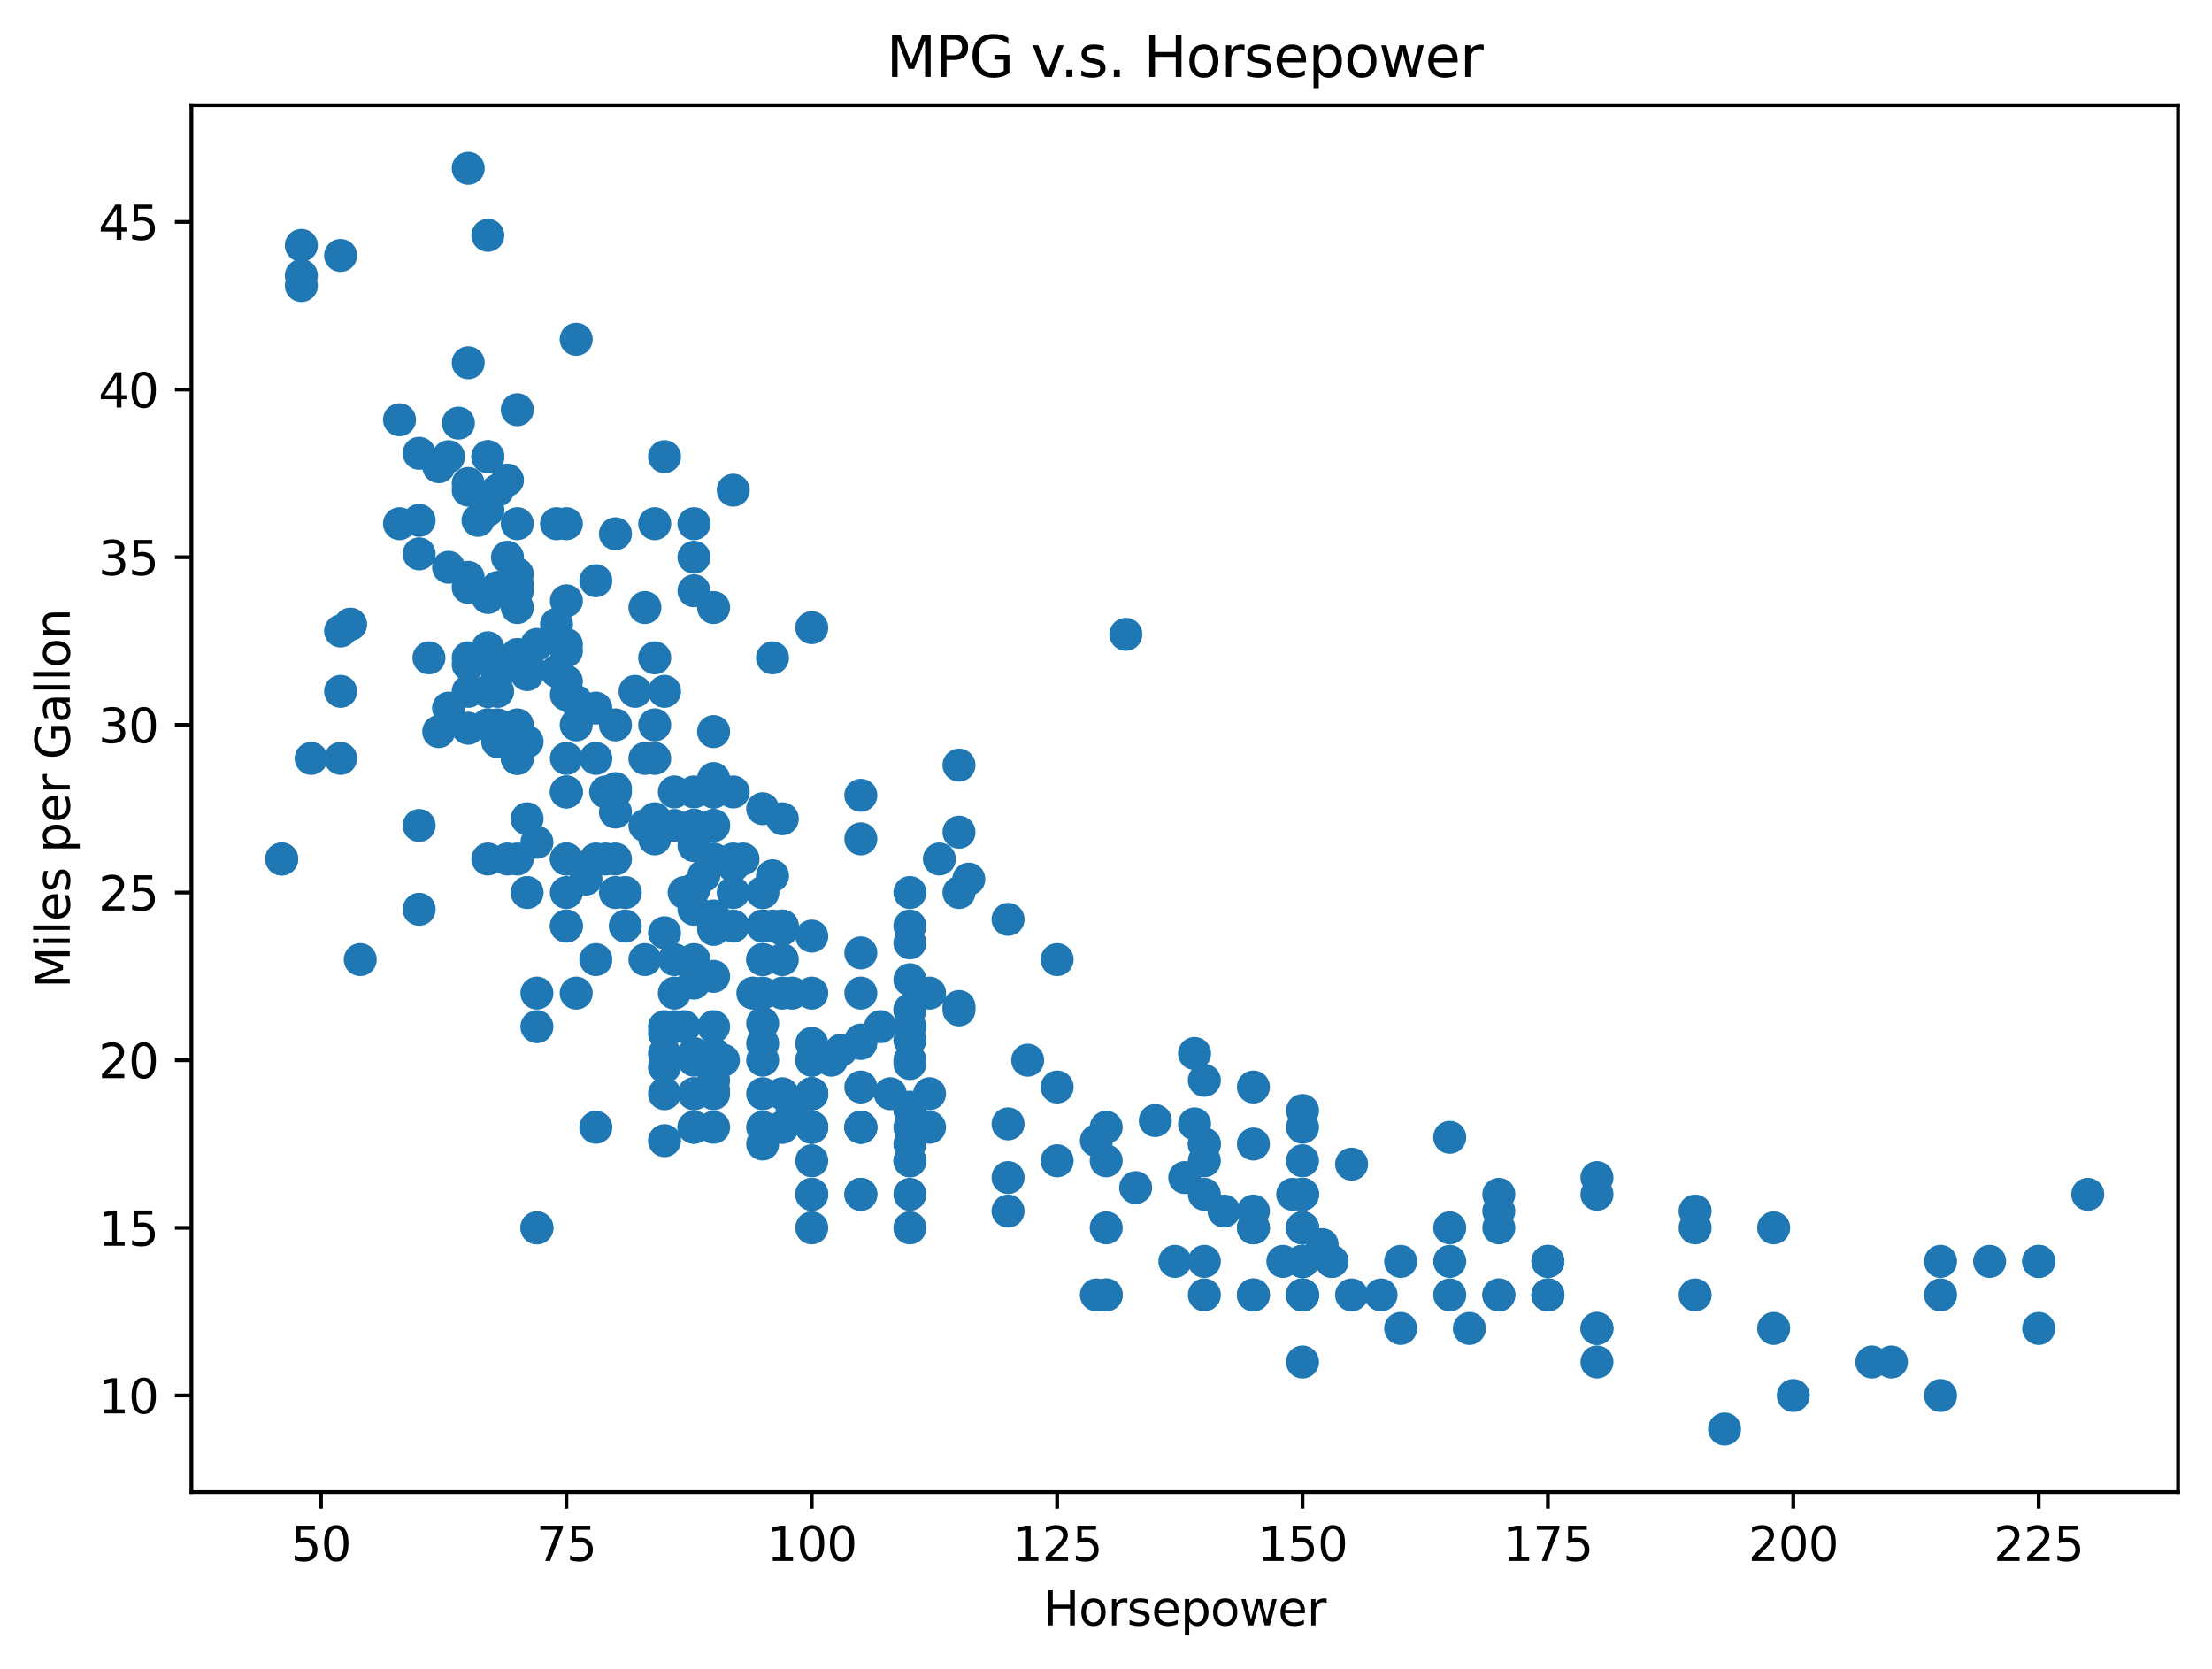 <?xml version="1.0" encoding="utf-8" standalone="no"?>
<!DOCTYPE svg PUBLIC "-//W3C//DTD SVG 1.1//EN"
  "http://www.w3.org/Graphics/SVG/1.1/DTD/svg11.dtd">
<svg xmlns:xlink="http://www.w3.org/1999/xlink" width="469.2pt" height="354pt" viewBox="0 0 469.2 354" xmlns="http://www.w3.org/2000/svg" version="1.1">
 <defs>
  <style type="text/css">*{stroke-linejoin: round; stroke-linecap: butt}</style>
 </defs>
 <g id="figure_1">
  <g id="patch_1">
   <path d="M 0 354 
L 469.2 354 
L 469.2 0 
L 0 0 
z
" style="fill: #ffffff"/>
  </g>
  <g id="axes_1">
   <g id="patch_2">
    <path d="M 40.603 316.443 
L 462 316.443 
L 462 22.318 
L 40.603 22.318 
z
" style="fill: #ffffff"/>
   </g>
   <g id="PathCollection_1">
    <defs>
     <path id="m85f9d58fd8" d="M 0 3 
C 0.796 3 1.559 2.684 2.121 2.121 
C 2.684 1.559 3 0.796 3 0 
C 3 -0.796 2.684 -1.559 2.121 -2.121 
C 1.559 -2.684 0.796 -3 0 -3 
C -0.796 -3 -1.559 -2.684 -2.121 -2.121 
C -2.684 -1.559 -3 -0.796 -3 0 
C -3 0.796 -2.684 1.559 -2.121 2.121 
C -1.559 2.684 -0.796 3 0 3 
z
" style="stroke: #1f77b4"/>
    </defs>
    <g clip-path="url(#p7bbbb3463e)">
     <use xlink:href="#m85f9d58fd8" x="234.645" y="239.072" style="fill: #1f77b4; stroke: #1f77b4"/>
     <use xlink:href="#m85f9d58fd8" x="307.515" y="260.406" style="fill: #1f77b4; stroke: #1f77b4"/>
     <use xlink:href="#m85f9d58fd8" x="276.285" y="239.072" style="fill: #1f77b4; stroke: #1f77b4"/>
     <use xlink:href="#m85f9d58fd8" x="276.285" y="253.295" style="fill: #1f77b4; stroke: #1f77b4"/>
     <use xlink:href="#m85f9d58fd8" x="255.465" y="246.183" style="fill: #1f77b4; stroke: #1f77b4"/>
     <use xlink:href="#m85f9d58fd8" x="376.221" y="260.406" style="fill: #1f77b4; stroke: #1f77b4"/>
     <use xlink:href="#m85f9d58fd8" x="422.025" y="267.517" style="fill: #1f77b4; stroke: #1f77b4"/>
     <use xlink:href="#m85f9d58fd8" x="411.615" y="267.517" style="fill: #1f77b4; stroke: #1f77b4"/>
     <use xlink:href="#m85f9d58fd8" x="432.435" y="267.517" style="fill: #1f77b4; stroke: #1f77b4"/>
     <use xlink:href="#m85f9d58fd8" x="359.565" y="260.406" style="fill: #1f77b4; stroke: #1f77b4"/>
     <use xlink:href="#m85f9d58fd8" x="317.925" y="260.406" style="fill: #1f77b4; stroke: #1f77b4"/>
     <use xlink:href="#m85f9d58fd8" x="297.105" y="267.517" style="fill: #1f77b4; stroke: #1f77b4"/>
     <use xlink:href="#m85f9d58fd8" x="276.285" y="260.406" style="fill: #1f77b4; stroke: #1f77b4"/>
     <use xlink:href="#m85f9d58fd8" x="432.435" y="267.517" style="fill: #1f77b4; stroke: #1f77b4"/>
     <use xlink:href="#m85f9d58fd8" x="161.775" y="196.404" style="fill: #1f77b4; stroke: #1f77b4"/>
     <use xlink:href="#m85f9d58fd8" x="161.775" y="210.626" style="fill: #1f77b4; stroke: #1f77b4"/>
     <use xlink:href="#m85f9d58fd8" x="165.939" y="239.072" style="fill: #1f77b4; stroke: #1f77b4"/>
     <use xlink:href="#m85f9d58fd8" x="140.955" y="217.738" style="fill: #1f77b4; stroke: #1f77b4"/>
     <use xlink:href="#m85f9d58fd8" x="147.201" y="175.07" style="fill: #1f77b4; stroke: #1f77b4"/>
     <use xlink:href="#m85f9d58fd8" x="59.758" y="182.181" style="fill: #1f77b4; stroke: #1f77b4"/>
     <use xlink:href="#m85f9d58fd8" x="145.119" y="189.292" style="fill: #1f77b4; stroke: #1f77b4"/>
     <use xlink:href="#m85f9d58fd8" x="151.365" y="196.404" style="fill: #1f77b4; stroke: #1f77b4"/>
     <use xlink:href="#m85f9d58fd8" x="161.775" y="189.292" style="fill: #1f77b4; stroke: #1f77b4"/>
     <use xlink:href="#m85f9d58fd8" x="199.251" y="182.181" style="fill: #1f77b4; stroke: #1f77b4"/>
     <use xlink:href="#m85f9d58fd8" x="151.365" y="217.738" style="fill: #1f77b4; stroke: #1f77b4"/>
     <use xlink:href="#m85f9d58fd8" x="411.615" y="295.963" style="fill: #1f77b4; stroke: #1f77b4"/>
     <use xlink:href="#m85f9d58fd8" x="380.385" y="295.963" style="fill: #1f77b4; stroke: #1f77b4"/>
     <use xlink:href="#m85f9d58fd8" x="401.205" y="288.851" style="fill: #1f77b4; stroke: #1f77b4"/>
     <use xlink:href="#m85f9d58fd8" x="365.811" y="303.074" style="fill: #1f77b4; stroke: #1f77b4"/>
     <use xlink:href="#m85f9d58fd8" x="147.201" y="175.07" style="fill: #1f77b4; stroke: #1f77b4"/>
     <use xlink:href="#m85f9d58fd8" x="151.365" y="167.958" style="fill: #1f77b4; stroke: #1f77b4"/>
     <use xlink:href="#m85f9d58fd8" x="161.775" y="189.292" style="fill: #1f77b4; stroke: #1f77b4"/>
     <use xlink:href="#m85f9d58fd8" x="172.185" y="231.961" style="fill: #1f77b4; stroke: #1f77b4"/>
     <use xlink:href="#m85f9d58fd8" x="182.595" y="253.295" style="fill: #1f77b4; stroke: #1f77b4"/>
     <use xlink:href="#m85f9d58fd8" x="172.185" y="246.183" style="fill: #1f77b4; stroke: #1f77b4"/>
     <use xlink:href="#m85f9d58fd8" x="147.201" y="231.961" style="fill: #1f77b4; stroke: #1f77b4"/>
     <use xlink:href="#m85f9d58fd8" x="172.185" y="239.072" style="fill: #1f77b4; stroke: #1f77b4"/>
     <use xlink:href="#m85f9d58fd8" x="307.515" y="267.517" style="fill: #1f77b4; stroke: #1f77b4"/>
     <use xlink:href="#m85f9d58fd8" x="328.335" y="267.517" style="fill: #1f77b4; stroke: #1f77b4"/>
     <use xlink:href="#m85f9d58fd8" x="282.531" y="267.517" style="fill: #1f77b4; stroke: #1f77b4"/>
     <use xlink:href="#m85f9d58fd8" x="276.285" y="267.517" style="fill: #1f77b4; stroke: #1f77b4"/>
     <use xlink:href="#m85f9d58fd8" x="338.745" y="281.74" style="fill: #1f77b4; stroke: #1f77b4"/>
     <use xlink:href="#m85f9d58fd8" x="317.925" y="274.629" style="fill: #1f77b4; stroke: #1f77b4"/>
     <use xlink:href="#m85f9d58fd8" x="328.335" y="274.629" style="fill: #1f77b4; stroke: #1f77b4"/>
     <use xlink:href="#m85f9d58fd8" x="193.005" y="239.072" style="fill: #1f77b4; stroke: #1f77b4"/>
     <use xlink:href="#m85f9d58fd8" x="113.889" y="210.626" style="fill: #1f77b4; stroke: #1f77b4"/>
     <use xlink:href="#m85f9d58fd8" x="172.185" y="231.961" style="fill: #1f77b4; stroke: #1f77b4"/>
     <use xlink:href="#m85f9d58fd8" x="147.201" y="239.072" style="fill: #1f77b4; stroke: #1f77b4"/>
     <use xlink:href="#m85f9d58fd8" x="143.037" y="203.515" style="fill: #1f77b4; stroke: #1f77b4"/>
     <use xlink:href="#m85f9d58fd8" x="151.365" y="167.958" style="fill: #1f77b4; stroke: #1f77b4"/>
     <use xlink:href="#m85f9d58fd8" x="109.725" y="153.736" style="fill: #1f77b4; stroke: #1f77b4"/>
     <use xlink:href="#m85f9d58fd8" x="122.217" y="153.736" style="fill: #1f77b4; stroke: #1f77b4"/>
     <use xlink:href="#m85f9d58fd8" x="99.315" y="146.624" style="fill: #1f77b4; stroke: #1f77b4"/>
     <use xlink:href="#m85f9d58fd8" x="107.643" y="118.179" style="fill: #1f77b4; stroke: #1f77b4"/>
     <use xlink:href="#m85f9d58fd8" x="88.905" y="175.07" style="fill: #1f77b4; stroke: #1f77b4"/>
     <use xlink:href="#m85f9d58fd8" x="109.725" y="182.181" style="fill: #1f77b4; stroke: #1f77b4"/>
     <use xlink:href="#m85f9d58fd8" x="161.775" y="196.404" style="fill: #1f77b4; stroke: #1f77b4"/>
     <use xlink:href="#m85f9d58fd8" x="130.545" y="189.292" style="fill: #1f77b4; stroke: #1f77b4"/>
     <use xlink:href="#m85f9d58fd8" x="76.413" y="203.515" style="fill: #1f77b4; stroke: #1f77b4"/>
     <use xlink:href="#m85f9d58fd8" x="151.365" y="224.849" style="fill: #1f77b4; stroke: #1f77b4"/>
     <use xlink:href="#m85f9d58fd8" x="143.037" y="217.738" style="fill: #1f77b4; stroke: #1f77b4"/>
     <use xlink:href="#m85f9d58fd8" x="307.515" y="274.629" style="fill: #1f77b4; stroke: #1f77b4"/>
     <use xlink:href="#m85f9d58fd8" x="328.335" y="267.517" style="fill: #1f77b4; stroke: #1f77b4"/>
     <use xlink:href="#m85f9d58fd8" x="276.285" y="260.406" style="fill: #1f77b4; stroke: #1f77b4"/>
     <use xlink:href="#m85f9d58fd8" x="282.531" y="267.517" style="fill: #1f77b4; stroke: #1f77b4"/>
     <use xlink:href="#m85f9d58fd8" x="276.285" y="246.183" style="fill: #1f77b4; stroke: #1f77b4"/>
     <use xlink:href="#m85f9d58fd8" x="397.041" y="288.851" style="fill: #1f77b4; stroke: #1f77b4"/>
     <use xlink:href="#m85f9d58fd8" x="286.695" y="274.629" style="fill: #1f77b4; stroke: #1f77b4"/>
     <use xlink:href="#m85f9d58fd8" x="297.105" y="281.74" style="fill: #1f77b4; stroke: #1f77b4"/>
     <use xlink:href="#m85f9d58fd8" x="359.565" y="274.629" style="fill: #1f77b4; stroke: #1f77b4"/>
     <use xlink:href="#m85f9d58fd8" x="165.939" y="231.961" style="fill: #1f77b4; stroke: #1f77b4"/>
     <use xlink:href="#m85f9d58fd8" x="276.285" y="260.406" style="fill: #1f77b4; stroke: #1f77b4"/>
     <use xlink:href="#m85f9d58fd8" x="234.645" y="274.629" style="fill: #1f77b4; stroke: #1f77b4"/>
     <use xlink:href="#m85f9d58fd8" x="255.465" y="274.629" style="fill: #1f77b4; stroke: #1f77b4"/>
     <use xlink:href="#m85f9d58fd8" x="276.285" y="267.517" style="fill: #1f77b4; stroke: #1f77b4"/>
     <use xlink:href="#m85f9d58fd8" x="197.169" y="239.072" style="fill: #1f77b4; stroke: #1f77b4"/>
     <use xlink:href="#m85f9d58fd8" x="122.217" y="210.626" style="fill: #1f77b4; stroke: #1f77b4"/>
     <use xlink:href="#m85f9d58fd8" x="145.119" y="217.738" style="fill: #1f77b4; stroke: #1f77b4"/>
     <use xlink:href="#m85f9d58fd8" x="107.643" y="182.181" style="fill: #1f77b4; stroke: #1f77b4"/>
     <use xlink:href="#m85f9d58fd8" x="143.037" y="210.626" style="fill: #1f77b4; stroke: #1f77b4"/>
     <use xlink:href="#m85f9d58fd8" x="155.529" y="167.958" style="fill: #1f77b4; stroke: #1f77b4"/>
     <use xlink:href="#m85f9d58fd8" x="165.939" y="203.515" style="fill: #1f77b4; stroke: #1f77b4"/>
     <use xlink:href="#m85f9d58fd8" x="130.545" y="167.958" style="fill: #1f77b4; stroke: #1f77b4"/>
     <use xlink:href="#m85f9d58fd8" x="147.201" y="175.07" style="fill: #1f77b4; stroke: #1f77b4"/>
     <use xlink:href="#m85f9d58fd8" x="328.335" y="274.629" style="fill: #1f77b4; stroke: #1f77b4"/>
     <use xlink:href="#m85f9d58fd8" x="276.285" y="267.517" style="fill: #1f77b4; stroke: #1f77b4"/>
     <use xlink:href="#m85f9d58fd8" x="265.875" y="274.629" style="fill: #1f77b4; stroke: #1f77b4"/>
     <use xlink:href="#m85f9d58fd8" x="249.219" y="267.517" style="fill: #1f77b4; stroke: #1f77b4"/>
     <use xlink:href="#m85f9d58fd8" x="276.285" y="260.406" style="fill: #1f77b4; stroke: #1f77b4"/>
     <use xlink:href="#m85f9d58fd8" x="376.221" y="281.74" style="fill: #1f77b4; stroke: #1f77b4"/>
     <use xlink:href="#m85f9d58fd8" x="276.285" y="274.629" style="fill: #1f77b4; stroke: #1f77b4"/>
     <use xlink:href="#m85f9d58fd8" x="292.941" y="274.629" style="fill: #1f77b4; stroke: #1f77b4"/>
     <use xlink:href="#m85f9d58fd8" x="276.285" y="267.517" style="fill: #1f77b4; stroke: #1f77b4"/>
     <use xlink:href="#m85f9d58fd8" x="411.615" y="274.629" style="fill: #1f77b4; stroke: #1f77b4"/>
     <use xlink:href="#m85f9d58fd8" x="432.435" y="281.74" style="fill: #1f77b4; stroke: #1f77b4"/>
     <use xlink:href="#m85f9d58fd8" x="328.335" y="274.629" style="fill: #1f77b4; stroke: #1f77b4"/>
     <use xlink:href="#m85f9d58fd8" x="182.595" y="239.072" style="fill: #1f77b4; stroke: #1f77b4"/>
     <use xlink:href="#m85f9d58fd8" x="172.185" y="253.295" style="fill: #1f77b4; stroke: #1f77b4"/>
     <use xlink:href="#m85f9d58fd8" x="172.185" y="239.072" style="fill: #1f77b4; stroke: #1f77b4"/>
     <use xlink:href="#m85f9d58fd8" x="147.201" y="239.072" style="fill: #1f77b4; stroke: #1f77b4"/>
     <use xlink:href="#m85f9d58fd8" x="161.775" y="203.515" style="fill: #1f77b4; stroke: #1f77b4"/>
     <use xlink:href="#m85f9d58fd8" x="59.758" y="182.181" style="fill: #1f77b4; stroke: #1f77b4"/>
     <use xlink:href="#m85f9d58fd8" x="276.285" y="288.851" style="fill: #1f77b4; stroke: #1f77b4"/>
     <use xlink:href="#m85f9d58fd8" x="311.679" y="281.74" style="fill: #1f77b4; stroke: #1f77b4"/>
     <use xlink:href="#m85f9d58fd8" x="317.925" y="274.629" style="fill: #1f77b4; stroke: #1f77b4"/>
     <use xlink:href="#m85f9d58fd8" x="338.745" y="281.74" style="fill: #1f77b4; stroke: #1f77b4"/>
     <use xlink:href="#m85f9d58fd8" x="172.185" y="239.072" style="fill: #1f77b4; stroke: #1f77b4"/>
     <use xlink:href="#m85f9d58fd8" x="147.201" y="224.849" style="fill: #1f77b4; stroke: #1f77b4"/>
     <use xlink:href="#m85f9d58fd8" x="113.889" y="217.738" style="fill: #1f77b4; stroke: #1f77b4"/>
     <use xlink:href="#m85f9d58fd8" x="159.693" y="210.626" style="fill: #1f77b4; stroke: #1f77b4"/>
     <use xlink:href="#m85f9d58fd8" x="151.365" y="239.072" style="fill: #1f77b4; stroke: #1f77b4"/>
     <use xlink:href="#m85f9d58fd8" x="140.955" y="231.961" style="fill: #1f77b4; stroke: #1f77b4"/>
     <use xlink:href="#m85f9d58fd8" x="186.759" y="217.738" style="fill: #1f77b4; stroke: #1f77b4"/>
     <use xlink:href="#m85f9d58fd8" x="151.365" y="182.181" style="fill: #1f77b4; stroke: #1f77b4"/>
     <use xlink:href="#m85f9d58fd8" x="265.875" y="260.406" style="fill: #1f77b4; stroke: #1f77b4"/>
     <use xlink:href="#m85f9d58fd8" x="442.845" y="253.295" style="fill: #1f77b4; stroke: #1f77b4"/>
     <use xlink:href="#m85f9d58fd8" x="66.004" y="160.847" style="fill: #1f77b4; stroke: #1f77b4"/>
     <use xlink:href="#m85f9d58fd8" x="120.135" y="196.404" style="fill: #1f77b4; stroke: #1f77b4"/>
     <use xlink:href="#m85f9d58fd8" x="153.447" y="224.849" style="fill: #1f77b4; stroke: #1f77b4"/>
     <use xlink:href="#m85f9d58fd8" x="197.169" y="231.961" style="fill: #1f77b4; stroke: #1f77b4"/>
     <use xlink:href="#m85f9d58fd8" x="276.285" y="260.406" style="fill: #1f77b4; stroke: #1f77b4"/>
     <use xlink:href="#m85f9d58fd8" x="193.005" y="196.404" style="fill: #1f77b4; stroke: #1f77b4"/>
     <use xlink:href="#m85f9d58fd8" x="217.989" y="224.849" style="fill: #1f77b4; stroke: #1f77b4"/>
     <use xlink:href="#m85f9d58fd8" x="338.745" y="288.851" style="fill: #1f77b4; stroke: #1f77b4"/>
     <use xlink:href="#m85f9d58fd8" x="161.775" y="224.849" style="fill: #1f77b4; stroke: #1f77b4"/>
     <use xlink:href="#m85f9d58fd8" x="172.185" y="231.961" style="fill: #1f77b4; stroke: #1f77b4"/>
     <use xlink:href="#m85f9d58fd8" x="172.185" y="260.406" style="fill: #1f77b4; stroke: #1f77b4"/>
     <use xlink:href="#m85f9d58fd8" x="103.479" y="146.624" style="fill: #1f77b4; stroke: #1f77b4"/>
     <use xlink:href="#m85f9d58fd8" x="130.545" y="182.181" style="fill: #1f77b4; stroke: #1f77b4"/>
     <use xlink:href="#m85f9d58fd8" x="99.315" y="139.513" style="fill: #1f77b4; stroke: #1f77b4"/>
     <use xlink:href="#m85f9d58fd8" x="120.135" y="189.292" style="fill: #1f77b4; stroke: #1f77b4"/>
     <use xlink:href="#m85f9d58fd8" x="172.185" y="253.295" style="fill: #1f77b4; stroke: #1f77b4"/>
     <use xlink:href="#m85f9d58fd8" x="193.005" y="253.295" style="fill: #1f77b4; stroke: #1f77b4"/>
     <use xlink:href="#m85f9d58fd8" x="182.595" y="239.072" style="fill: #1f77b4; stroke: #1f77b4"/>
     <use xlink:href="#m85f9d58fd8" x="255.465" y="253.295" style="fill: #1f77b4; stroke: #1f77b4"/>
     <use xlink:href="#m85f9d58fd8" x="276.285" y="274.629" style="fill: #1f77b4; stroke: #1f77b4"/>
     <use xlink:href="#m85f9d58fd8" x="276.285" y="267.517" style="fill: #1f77b4; stroke: #1f77b4"/>
     <use xlink:href="#m85f9d58fd8" x="255.465" y="267.517" style="fill: #1f77b4; stroke: #1f77b4"/>
     <use xlink:href="#m85f9d58fd8" x="276.285" y="267.517" style="fill: #1f77b4; stroke: #1f77b4"/>
     <use xlink:href="#m85f9d58fd8" x="136.791" y="160.847" style="fill: #1f77b4; stroke: #1f77b4"/>
     <use xlink:href="#m85f9d58fd8" x="103.479" y="182.181" style="fill: #1f77b4; stroke: #1f77b4"/>
     <use xlink:href="#m85f9d58fd8" x="126.381" y="182.181" style="fill: #1f77b4; stroke: #1f77b4"/>
     <use xlink:href="#m85f9d58fd8" x="72.249" y="146.624" style="fill: #1f77b4; stroke: #1f77b4"/>
     <use xlink:href="#m85f9d58fd8" x="90.987" y="139.513" style="fill: #1f77b4; stroke: #1f77b4"/>
     <use xlink:href="#m85f9d58fd8" x="120.135" y="167.958" style="fill: #1f77b4; stroke: #1f77b4"/>
     <use xlink:href="#m85f9d58fd8" x="120.135" y="196.404" style="fill: #1f77b4; stroke: #1f77b4"/>
     <use xlink:href="#m85f9d58fd8" x="120.135" y="182.181" style="fill: #1f77b4; stroke: #1f77b4"/>
     <use xlink:href="#m85f9d58fd8" x="165.939" y="196.404" style="fill: #1f77b4; stroke: #1f77b4"/>
     <use xlink:href="#m85f9d58fd8" x="157.611" y="182.181" style="fill: #1f77b4; stroke: #1f77b4"/>
     <use xlink:href="#m85f9d58fd8" x="103.479" y="146.624" style="fill: #1f77b4; stroke: #1f77b4"/>
     <use xlink:href="#m85f9d58fd8" x="161.775" y="231.961" style="fill: #1f77b4; stroke: #1f77b4"/>
     <use xlink:href="#m85f9d58fd8" x="182.595" y="239.072" style="fill: #1f77b4; stroke: #1f77b4"/>
     <use xlink:href="#m85f9d58fd8" x="113.889" y="260.406" style="fill: #1f77b4; stroke: #1f77b4"/>
     <use xlink:href="#m85f9d58fd8" x="113.889" y="260.406" style="fill: #1f77b4; stroke: #1f77b4"/>
     <use xlink:href="#m85f9d58fd8" x="317.925" y="253.295" style="fill: #1f77b4; stroke: #1f77b4"/>
     <use xlink:href="#m85f9d58fd8" x="265.875" y="260.406" style="fill: #1f77b4; stroke: #1f77b4"/>
     <use xlink:href="#m85f9d58fd8" x="276.285" y="253.295" style="fill: #1f77b4; stroke: #1f77b4"/>
     <use xlink:href="#m85f9d58fd8" x="272.121" y="267.517" style="fill: #1f77b4; stroke: #1f77b4"/>
     <use xlink:href="#m85f9d58fd8" x="193.005" y="246.183" style="fill: #1f77b4; stroke: #1f77b4"/>
     <use xlink:href="#m85f9d58fd8" x="182.595" y="253.295" style="fill: #1f77b4; stroke: #1f77b4"/>
     <use xlink:href="#m85f9d58fd8" x="193.005" y="260.406" style="fill: #1f77b4; stroke: #1f77b4"/>
     <use xlink:href="#m85f9d58fd8" x="161.775" y="239.072" style="fill: #1f77b4; stroke: #1f77b4"/>
     <use xlink:href="#m85f9d58fd8" x="193.005" y="217.738" style="fill: #1f77b4; stroke: #1f77b4"/>
     <use xlink:href="#m85f9d58fd8" x="193.005" y="224.849" style="fill: #1f77b4; stroke: #1f77b4"/>
     <use xlink:href="#m85f9d58fd8" x="232.563" y="274.629" style="fill: #1f77b4; stroke: #1f77b4"/>
     <use xlink:href="#m85f9d58fd8" x="120.135" y="160.847" style="fill: #1f77b4; stroke: #1f77b4"/>
     <use xlink:href="#m85f9d58fd8" x="136.791" y="203.515" style="fill: #1f77b4; stroke: #1f77b4"/>
     <use xlink:href="#m85f9d58fd8" x="172.185" y="224.849" style="fill: #1f77b4; stroke: #1f77b4"/>
     <use xlink:href="#m85f9d58fd8" x="126.381" y="203.515" style="fill: #1f77b4; stroke: #1f77b4"/>
     <use xlink:href="#m85f9d58fd8" x="163.857" y="196.404" style="fill: #1f77b4; stroke: #1f77b4"/>
     <use xlink:href="#m85f9d58fd8" x="111.807" y="189.292" style="fill: #1f77b4; stroke: #1f77b4"/>
     <use xlink:href="#m85f9d58fd8" x="165.939" y="196.404" style="fill: #1f77b4; stroke: #1f77b4"/>
     <use xlink:href="#m85f9d58fd8" x="165.939" y="239.072" style="fill: #1f77b4; stroke: #1f77b4"/>
     <use xlink:href="#m85f9d58fd8" x="109.725" y="160.847" style="fill: #1f77b4; stroke: #1f77b4"/>
     <use xlink:href="#m85f9d58fd8" x="151.365" y="231.961" style="fill: #1f77b4; stroke: #1f77b4"/>
     <use xlink:href="#m85f9d58fd8" x="161.775" y="203.515" style="fill: #1f77b4; stroke: #1f77b4"/>
     <use xlink:href="#m85f9d58fd8" x="147.201" y="203.515" style="fill: #1f77b4; stroke: #1f77b4"/>
     <use xlink:href="#m85f9d58fd8" x="168.021" y="210.626" style="fill: #1f77b4; stroke: #1f77b4"/>
     <use xlink:href="#m85f9d58fd8" x="203.415" y="189.292" style="fill: #1f77b4; stroke: #1f77b4"/>
     <use xlink:href="#m85f9d58fd8" x="74.331" y="132.402" style="fill: #1f77b4; stroke: #1f77b4"/>
     <use xlink:href="#m85f9d58fd8" x="143.037" y="167.958" style="fill: #1f77b4; stroke: #1f77b4"/>
     <use xlink:href="#m85f9d58fd8" x="132.627" y="189.292" style="fill: #1f77b4; stroke: #1f77b4"/>
     <use xlink:href="#m85f9d58fd8" x="155.529" y="189.292" style="fill: #1f77b4; stroke: #1f77b4"/>
     <use xlink:href="#m85f9d58fd8" x="128.463" y="182.181" style="fill: #1f77b4; stroke: #1f77b4"/>
     <use xlink:href="#m85f9d58fd8" x="136.791" y="175.07" style="fill: #1f77b4; stroke: #1f77b4"/>
     <use xlink:href="#m85f9d58fd8" x="255.465" y="242.628" style="fill: #1f77b4; stroke: #1f77b4"/>
     <use xlink:href="#m85f9d58fd8" x="276.285" y="253.295" style="fill: #1f77b4; stroke: #1f77b4"/>
     <use xlink:href="#m85f9d58fd8" x="213.825" y="256.85" style="fill: #1f77b4; stroke: #1f77b4"/>
     <use xlink:href="#m85f9d58fd8" x="280.449" y="263.962" style="fill: #1f77b4; stroke: #1f77b4"/>
     <use xlink:href="#m85f9d58fd8" x="172.185" y="210.626" style="fill: #1f77b4; stroke: #1f77b4"/>
     <use xlink:href="#m85f9d58fd8" x="182.595" y="210.626" style="fill: #1f77b4; stroke: #1f77b4"/>
     <use xlink:href="#m85f9d58fd8" x="132.627" y="196.404" style="fill: #1f77b4; stroke: #1f77b4"/>
     <use xlink:href="#m85f9d58fd8" x="151.365" y="207.071" style="fill: #1f77b4; stroke: #1f77b4"/>
     <use xlink:href="#m85f9d58fd8" x="72.249" y="160.847" style="fill: #1f77b4; stroke: #1f77b4"/>
     <use xlink:href="#m85f9d58fd8" x="88.905" y="192.848" style="fill: #1f77b4; stroke: #1f77b4"/>
     <use xlink:href="#m85f9d58fd8" x="109.725" y="160.847" style="fill: #1f77b4; stroke: #1f77b4"/>
     <use xlink:href="#m85f9d58fd8" x="74.331" y="132.402" style="fill: #1f77b4; stroke: #1f77b4"/>
     <use xlink:href="#m85f9d58fd8" x="172.185" y="224.849" style="fill: #1f77b4; stroke: #1f77b4"/>
     <use xlink:href="#m85f9d58fd8" x="126.381" y="239.072" style="fill: #1f77b4; stroke: #1f77b4"/>
     <use xlink:href="#m85f9d58fd8" x="193.005" y="235.516" style="fill: #1f77b4; stroke: #1f77b4"/>
     <use xlink:href="#m85f9d58fd8" x="161.775" y="242.628" style="fill: #1f77b4; stroke: #1f77b4"/>
     <use xlink:href="#m85f9d58fd8" x="111.807" y="157.291" style="fill: #1f77b4; stroke: #1f77b4"/>
     <use xlink:href="#m85f9d58fd8" x="109.725" y="139.513" style="fill: #1f77b4; stroke: #1f77b4"/>
     <use xlink:href="#m85f9d58fd8" x="120.135" y="167.958" style="fill: #1f77b4; stroke: #1f77b4"/>
     <use xlink:href="#m85f9d58fd8" x="113.889" y="178.625" style="fill: #1f77b4; stroke: #1f77b4"/>
     <use xlink:href="#m85f9d58fd8" x="176.349" y="224.849" style="fill: #1f77b4; stroke: #1f77b4"/>
     <use xlink:href="#m85f9d58fd8" x="276.285" y="274.629" style="fill: #1f77b4; stroke: #1f77b4"/>
     <use xlink:href="#m85f9d58fd8" x="147.201" y="231.961" style="fill: #1f77b4; stroke: #1f77b4"/>
     <use xlink:href="#m85f9d58fd8" x="188.841" y="231.961" style="fill: #1f77b4; stroke: #1f77b4"/>
     <use xlink:href="#m85f9d58fd8" x="213.825" y="249.739" style="fill: #1f77b4; stroke: #1f77b4"/>
     <use xlink:href="#m85f9d58fd8" x="338.745" y="249.739" style="fill: #1f77b4; stroke: #1f77b4"/>
     <use xlink:href="#m85f9d58fd8" x="265.875" y="274.629" style="fill: #1f77b4; stroke: #1f77b4"/>
     <use xlink:href="#m85f9d58fd8" x="234.645" y="274.629" style="fill: #1f77b4; stroke: #1f77b4"/>
     <use xlink:href="#m85f9d58fd8" x="276.285" y="274.629" style="fill: #1f77b4; stroke: #1f77b4"/>
     <use xlink:href="#m85f9d58fd8" x="105.561" y="143.069" style="fill: #1f77b4; stroke: #1f77b4"/>
     <use xlink:href="#m85f9d58fd8" x="130.545" y="153.736" style="fill: #1f77b4; stroke: #1f77b4"/>
     <use xlink:href="#m85f9d58fd8" x="84.741" y="111.068" style="fill: #1f77b4; stroke: #1f77b4"/>
     <use xlink:href="#m85f9d58fd8" x="163.857" y="185.737" style="fill: #1f77b4; stroke: #1f77b4"/>
     <use xlink:href="#m85f9d58fd8" x="109.725" y="128.846" style="fill: #1f77b4; stroke: #1f77b4"/>
     <use xlink:href="#m85f9d58fd8" x="265.875" y="242.628" style="fill: #1f77b4; stroke: #1f77b4"/>
     <use xlink:href="#m85f9d58fd8" x="193.005" y="246.183" style="fill: #1f77b4; stroke: #1f77b4"/>
     <use xlink:href="#m85f9d58fd8" x="265.875" y="256.85" style="fill: #1f77b4; stroke: #1f77b4"/>
     <use xlink:href="#m85f9d58fd8" x="234.645" y="260.406" style="fill: #1f77b4; stroke: #1f77b4"/>
     <use xlink:href="#m85f9d58fd8" x="193.005" y="242.628" style="fill: #1f77b4; stroke: #1f77b4"/>
     <use xlink:href="#m85f9d58fd8" x="182.595" y="221.294" style="fill: #1f77b4; stroke: #1f77b4"/>
     <use xlink:href="#m85f9d58fd8" x="172.185" y="231.961" style="fill: #1f77b4; stroke: #1f77b4"/>
     <use xlink:href="#m85f9d58fd8" x="168.021" y="235.516" style="fill: #1f77b4; stroke: #1f77b4"/>
     <use xlink:href="#m85f9d58fd8" x="338.745" y="253.295" style="fill: #1f77b4; stroke: #1f77b4"/>
     <use xlink:href="#m85f9d58fd8" x="317.925" y="256.85" style="fill: #1f77b4; stroke: #1f77b4"/>
     <use xlink:href="#m85f9d58fd8" x="359.565" y="256.85" style="fill: #1f77b4; stroke: #1f77b4"/>
     <use xlink:href="#m85f9d58fd8" x="274.203" y="253.295" style="fill: #1f77b4; stroke: #1f77b4"/>
     <use xlink:href="#m85f9d58fd8" x="126.381" y="160.847" style="fill: #1f77b4; stroke: #1f77b4"/>
     <use xlink:href="#m85f9d58fd8" x="147.201" y="192.848" style="fill: #1f77b4; stroke: #1f77b4"/>
     <use xlink:href="#m85f9d58fd8" x="120.135" y="182.181" style="fill: #1f77b4; stroke: #1f77b4"/>
     <use xlink:href="#m85f9d58fd8" x="149.283" y="185.737" style="fill: #1f77b4; stroke: #1f77b4"/>
     <use xlink:href="#m85f9d58fd8" x="95.151" y="150.18" style="fill: #1f77b4; stroke: #1f77b4"/>
     <use xlink:href="#m85f9d58fd8" x="136.791" y="128.846" style="fill: #1f77b4; stroke: #1f77b4"/>
     <use xlink:href="#m85f9d58fd8" x="103.479" y="153.736" style="fill: #1f77b4; stroke: #1f77b4"/>
     <use xlink:href="#m85f9d58fd8" x="126.381" y="150.18" style="fill: #1f77b4; stroke: #1f77b4"/>
     <use xlink:href="#m85f9d58fd8" x="165.939" y="210.626" style="fill: #1f77b4; stroke: #1f77b4"/>
     <use xlink:href="#m85f9d58fd8" x="193.005" y="214.182" style="fill: #1f77b4; stroke: #1f77b4"/>
     <use xlink:href="#m85f9d58fd8" x="193.005" y="214.182" style="fill: #1f77b4; stroke: #1f77b4"/>
     <use xlink:href="#m85f9d58fd8" x="63.922" y="60.577" style="fill: #1f77b4; stroke: #1f77b4"/>
     <use xlink:href="#m85f9d58fd8" x="101.397" y="110.357" style="fill: #1f77b4; stroke: #1f77b4"/>
     <use xlink:href="#m85f9d58fd8" x="72.249" y="133.824" style="fill: #1f77b4; stroke: #1f77b4"/>
     <use xlink:href="#m85f9d58fd8" x="109.725" y="86.889" style="fill: #1f77b4; stroke: #1f77b4"/>
     <use xlink:href="#m85f9d58fd8" x="88.905" y="110.357" style="fill: #1f77b4; stroke: #1f77b4"/>
     <use xlink:href="#m85f9d58fd8" x="193.005" y="225.56" style="fill: #1f77b4; stroke: #1f77b4"/>
     <use xlink:href="#m85f9d58fd8" x="255.465" y="229.116" style="fill: #1f77b4; stroke: #1f77b4"/>
     <use xlink:href="#m85f9d58fd8" x="253.383" y="223.427" style="fill: #1f77b4; stroke: #1f77b4"/>
     <use xlink:href="#m85f9d58fd8" x="182.595" y="230.538" style="fill: #1f77b4; stroke: #1f77b4"/>
     <use xlink:href="#m85f9d58fd8" x="161.775" y="221.294" style="fill: #1f77b4; stroke: #1f77b4"/>
     <use xlink:href="#m85f9d58fd8" x="140.955" y="223.427" style="fill: #1f77b4; stroke: #1f77b4"/>
     <use xlink:href="#m85f9d58fd8" x="147.201" y="188.581" style="fill: #1f77b4; stroke: #1f77b4"/>
     <use xlink:href="#m85f9d58fd8" x="172.185" y="221.294" style="fill: #1f77b4; stroke: #1f77b4"/>
     <use xlink:href="#m85f9d58fd8" x="151.365" y="229.116" style="fill: #1f77b4; stroke: #1f77b4"/>
     <use xlink:href="#m85f9d58fd8" x="182.595" y="220.582" style="fill: #1f77b4; stroke: #1f77b4"/>
     <use xlink:href="#m85f9d58fd8" x="140.955" y="219.16" style="fill: #1f77b4; stroke: #1f77b4"/>
     <use xlink:href="#m85f9d58fd8" x="193.005" y="234.805" style="fill: #1f77b4; stroke: #1f77b4"/>
     <use xlink:href="#m85f9d58fd8" x="213.825" y="238.361" style="fill: #1f77b4; stroke: #1f77b4"/>
     <use xlink:href="#m85f9d58fd8" x="265.875" y="230.538" style="fill: #1f77b4; stroke: #1f77b4"/>
     <use xlink:href="#m85f9d58fd8" x="307.515" y="241.205" style="fill: #1f77b4; stroke: #1f77b4"/>
     <use xlink:href="#m85f9d58fd8" x="253.383" y="238.361" style="fill: #1f77b4; stroke: #1f77b4"/>
     <use xlink:href="#m85f9d58fd8" x="255.465" y="242.628" style="fill: #1f77b4; stroke: #1f77b4"/>
     <use xlink:href="#m85f9d58fd8" x="105.561" y="153.736" style="fill: #1f77b4; stroke: #1f77b4"/>
     <use xlink:href="#m85f9d58fd8" x="161.775" y="171.514" style="fill: #1f77b4; stroke: #1f77b4"/>
     <use xlink:href="#m85f9d58fd8" x="165.939" y="173.648" style="fill: #1f77b4; stroke: #1f77b4"/>
     <use xlink:href="#m85f9d58fd8" x="120.135" y="147.336" style="fill: #1f77b4; stroke: #1f77b4"/>
     <use xlink:href="#m85f9d58fd8" x="161.775" y="217.027" style="fill: #1f77b4; stroke: #1f77b4"/>
     <use xlink:href="#m85f9d58fd8" x="182.595" y="202.093" style="fill: #1f77b4; stroke: #1f77b4"/>
     <use xlink:href="#m85f9d58fd8" x="140.955" y="197.826" style="fill: #1f77b4; stroke: #1f77b4"/>
     <use xlink:href="#m85f9d58fd8" x="165.939" y="197.115" style="fill: #1f77b4; stroke: #1f77b4"/>
     <use xlink:href="#m85f9d58fd8" x="178.431" y="222.716" style="fill: #1f77b4; stroke: #1f77b4"/>
     <use xlink:href="#m85f9d58fd8" x="224.235" y="246.183" style="fill: #1f77b4; stroke: #1f77b4"/>
     <use xlink:href="#m85f9d58fd8" x="203.415" y="213.471" style="fill: #1f77b4; stroke: #1f77b4"/>
     <use xlink:href="#m85f9d58fd8" x="240.891" y="251.872" style="fill: #1f77b4; stroke: #1f77b4"/>
     <use xlink:href="#m85f9d58fd8" x="111.807" y="143.069" style="fill: #1f77b4; stroke: #1f77b4"/>
     <use xlink:href="#m85f9d58fd8" x="105.561" y="157.291" style="fill: #1f77b4; stroke: #1f77b4"/>
     <use xlink:href="#m85f9d58fd8" x="203.415" y="214.182" style="fill: #1f77b4; stroke: #1f77b4"/>
     <use xlink:href="#m85f9d58fd8" x="140.955" y="226.271" style="fill: #1f77b4; stroke: #1f77b4"/>
     <use xlink:href="#m85f9d58fd8" x="147.201" y="208.493" style="fill: #1f77b4; stroke: #1f77b4"/>
     <use xlink:href="#m85f9d58fd8" x="151.365" y="223.427" style="fill: #1f77b4; stroke: #1f77b4"/>
     <use xlink:href="#m85f9d58fd8" x="193.005" y="220.582" style="fill: #1f77b4; stroke: #1f77b4"/>
     <use xlink:href="#m85f9d58fd8" x="234.645" y="246.183" style="fill: #1f77b4; stroke: #1f77b4"/>
     <use xlink:href="#m85f9d58fd8" x="232.563" y="241.916" style="fill: #1f77b4; stroke: #1f77b4"/>
     <use xlink:href="#m85f9d58fd8" x="251.301" y="249.739" style="fill: #1f77b4; stroke: #1f77b4"/>
     <use xlink:href="#m85f9d58fd8" x="245.055" y="237.65" style="fill: #1f77b4; stroke: #1f77b4"/>
     <use xlink:href="#m85f9d58fd8" x="286.695" y="246.894" style="fill: #1f77b4; stroke: #1f77b4"/>
     <use xlink:href="#m85f9d58fd8" x="259.629" y="256.85" style="fill: #1f77b4; stroke: #1f77b4"/>
     <use xlink:href="#m85f9d58fd8" x="224.235" y="230.538" style="fill: #1f77b4; stroke: #1f77b4"/>
     <use xlink:href="#m85f9d58fd8" x="276.285" y="235.516" style="fill: #1f77b4; stroke: #1f77b4"/>
     <use xlink:href="#m85f9d58fd8" x="111.807" y="140.224" style="fill: #1f77b4; stroke: #1f77b4"/>
     <use xlink:href="#m85f9d58fd8" x="99.315" y="124.579" style="fill: #1f77b4; stroke: #1f77b4"/>
     <use xlink:href="#m85f9d58fd8" x="130.545" y="113.201" style="fill: #1f77b4; stroke: #1f77b4"/>
     <use xlink:href="#m85f9d58fd8" x="130.545" y="172.225" style="fill: #1f77b4; stroke: #1f77b4"/>
     <use xlink:href="#m85f9d58fd8" x="124.299" y="186.448" style="fill: #1f77b4; stroke: #1f77b4"/>
     <use xlink:href="#m85f9d58fd8" x="224.235" y="203.515" style="fill: #1f77b4; stroke: #1f77b4"/>
     <use xlink:href="#m85f9d58fd8" x="111.807" y="173.648" style="fill: #1f77b4; stroke: #1f77b4"/>
     <use xlink:href="#m85f9d58fd8" x="151.365" y="197.115" style="fill: #1f77b4; stroke: #1f77b4"/>
     <use xlink:href="#m85f9d58fd8" x="109.725" y="123.868" style="fill: #1f77b4; stroke: #1f77b4"/>
     <use xlink:href="#m85f9d58fd8" x="109.725" y="121.735" style="fill: #1f77b4; stroke: #1f77b4"/>
     <use xlink:href="#m85f9d58fd8" x="99.315" y="140.935" style="fill: #1f77b4; stroke: #1f77b4"/>
     <use xlink:href="#m85f9d58fd8" x="107.643" y="101.823" style="fill: #1f77b4; stroke: #1f77b4"/>
     <use xlink:href="#m85f9d58fd8" x="151.365" y="165.114" style="fill: #1f77b4; stroke: #1f77b4"/>
     <use xlink:href="#m85f9d58fd8" x="203.415" y="162.269" style="fill: #1f77b4; stroke: #1f77b4"/>
     <use xlink:href="#m85f9d58fd8" x="203.415" y="176.492" style="fill: #1f77b4; stroke: #1f77b4"/>
     <use xlink:href="#m85f9d58fd8" x="151.365" y="128.846" style="fill: #1f77b4; stroke: #1f77b4"/>
     <use xlink:href="#m85f9d58fd8" x="122.217" y="71.955" style="fill: #1f77b4; stroke: #1f77b4"/>
     <use xlink:href="#m85f9d58fd8" x="88.905" y="96.134" style="fill: #1f77b4; stroke: #1f77b4"/>
     <use xlink:href="#m85f9d58fd8" x="109.725" y="138.802" style="fill: #1f77b4; stroke: #1f77b4"/>
     <use xlink:href="#m85f9d58fd8" x="99.315" y="102.534" style="fill: #1f77b4; stroke: #1f77b4"/>
     <use xlink:href="#m85f9d58fd8" x="151.365" y="167.958" style="fill: #1f77b4; stroke: #1f77b4"/>
     <use xlink:href="#m85f9d58fd8" x="147.201" y="179.337" style="fill: #1f77b4; stroke: #1f77b4"/>
     <use xlink:href="#m85f9d58fd8" x="151.365" y="194.27" style="fill: #1f77b4; stroke: #1f77b4"/>
     <use xlink:href="#m85f9d58fd8" x="151.365" y="231.249" style="fill: #1f77b4; stroke: #1f77b4"/>
     <use xlink:href="#m85f9d58fd8" x="126.381" y="123.157" style="fill: #1f77b4; stroke: #1f77b4"/>
     <use xlink:href="#m85f9d58fd8" x="151.365" y="155.158" style="fill: #1f77b4; stroke: #1f77b4"/>
     <use xlink:href="#m85f9d58fd8" x="120.135" y="144.491" style="fill: #1f77b4; stroke: #1f77b4"/>
     <use xlink:href="#m85f9d58fd8" x="155.529" y="103.956" style="fill: #1f77b4; stroke: #1f77b4"/>
     <use xlink:href="#m85f9d58fd8" x="120.135" y="138.091" style="fill: #1f77b4; stroke: #1f77b4"/>
     <use xlink:href="#m85f9d58fd8" x="99.315" y="35.687" style="fill: #1f77b4; stroke: #1f77b4"/>
     <use xlink:href="#m85f9d58fd8" x="182.595" y="168.67" style="fill: #1f77b4; stroke: #1f77b4"/>
     <use xlink:href="#m85f9d58fd8" x="99.315" y="76.933" style="fill: #1f77b4; stroke: #1f77b4"/>
     <use xlink:href="#m85f9d58fd8" x="63.922" y="52.044" style="fill: #1f77b4; stroke: #1f77b4"/>
     <use xlink:href="#m85f9d58fd8" x="63.922" y="58.444" style="fill: #1f77b4; stroke: #1f77b4"/>
     <use xlink:href="#m85f9d58fd8" x="103.479" y="108.223" style="fill: #1f77b4; stroke: #1f77b4"/>
     <use xlink:href="#m85f9d58fd8" x="103.479" y="153.736" style="fill: #1f77b4; stroke: #1f77b4"/>
     <use xlink:href="#m85f9d58fd8" x="103.479" y="49.91" style="fill: #1f77b4; stroke: #1f77b4"/>
     <use xlink:href="#m85f9d58fd8" x="103.479" y="126.713" style="fill: #1f77b4; stroke: #1f77b4"/>
     <use xlink:href="#m85f9d58fd8" x="93.069" y="155.158" style="fill: #1f77b4; stroke: #1f77b4"/>
     <use xlink:href="#m85f9d58fd8" x="238.809" y="134.535" style="fill: #1f77b4; stroke: #1f77b4"/>
     <use xlink:href="#m85f9d58fd8" x="172.185" y="198.537" style="fill: #1f77b4; stroke: #1f77b4"/>
     <use xlink:href="#m85f9d58fd8" x="147.201" y="118.179" style="fill: #1f77b4; stroke: #1f77b4"/>
     <use xlink:href="#m85f9d58fd8" x="113.889" y="136.669" style="fill: #1f77b4; stroke: #1f77b4"/>
     <use xlink:href="#m85f9d58fd8" x="138.873" y="173.648" style="fill: #1f77b4; stroke: #1f77b4"/>
     <use xlink:href="#m85f9d58fd8" x="138.873" y="177.914" style="fill: #1f77b4; stroke: #1f77b4"/>
     <use xlink:href="#m85f9d58fd8" x="155.529" y="183.603" style="fill: #1f77b4; stroke: #1f77b4"/>
     <use xlink:href="#m85f9d58fd8" x="193.005" y="199.959" style="fill: #1f77b4; stroke: #1f77b4"/>
     <use xlink:href="#m85f9d58fd8" x="138.873" y="153.736" style="fill: #1f77b4; stroke: #1f77b4"/>
     <use xlink:href="#m85f9d58fd8" x="84.741" y="89.023" style="fill: #1f77b4; stroke: #1f77b4"/>
     <use xlink:href="#m85f9d58fd8" x="97.233" y="89.734" style="fill: #1f77b4; stroke: #1f77b4"/>
     <use xlink:href="#m85f9d58fd8" x="88.905" y="117.468" style="fill: #1f77b4; stroke: #1f77b4"/>
     <use xlink:href="#m85f9d58fd8" x="103.479" y="137.38" style="fill: #1f77b4; stroke: #1f77b4"/>
     <use xlink:href="#m85f9d58fd8" x="99.315" y="103.956" style="fill: #1f77b4; stroke: #1f77b4"/>
     <use xlink:href="#m85f9d58fd8" x="93.069" y="98.978" style="fill: #1f77b4; stroke: #1f77b4"/>
     <use xlink:href="#m85f9d58fd8" x="105.561" y="124.579" style="fill: #1f77b4; stroke: #1f77b4"/>
     <use xlink:href="#m85f9d58fd8" x="95.151" y="120.312" style="fill: #1f77b4; stroke: #1f77b4"/>
     <use xlink:href="#m85f9d58fd8" x="99.315" y="122.446" style="fill: #1f77b4; stroke: #1f77b4"/>
     <use xlink:href="#m85f9d58fd8" x="99.315" y="154.447" style="fill: #1f77b4; stroke: #1f77b4"/>
     <use xlink:href="#m85f9d58fd8" x="118.053" y="132.402" style="fill: #1f77b4; stroke: #1f77b4"/>
     <use xlink:href="#m85f9d58fd8" x="120.135" y="127.424" style="fill: #1f77b4; stroke: #1f77b4"/>
     <use xlink:href="#m85f9d58fd8" x="120.135" y="136.669" style="fill: #1f77b4; stroke: #1f77b4"/>
     <use xlink:href="#m85f9d58fd8" x="172.185" y="133.113" style="fill: #1f77b4; stroke: #1f77b4"/>
     <use xlink:href="#m85f9d58fd8" x="118.053" y="142.358" style="fill: #1f77b4; stroke: #1f77b4"/>
     <use xlink:href="#m85f9d58fd8" x="130.545" y="167.247" style="fill: #1f77b4; stroke: #1f77b4"/>
     <use xlink:href="#m85f9d58fd8" x="122.217" y="148.758" style="fill: #1f77b4; stroke: #1f77b4"/>
     <use xlink:href="#m85f9d58fd8" x="205.497" y="186.448" style="fill: #1f77b4; stroke: #1f77b4"/>
     <use xlink:href="#m85f9d58fd8" x="213.825" y="194.982" style="fill: #1f77b4; stroke: #1f77b4"/>
     <use xlink:href="#m85f9d58fd8" x="193.005" y="207.782" style="fill: #1f77b4; stroke: #1f77b4"/>
     <use xlink:href="#m85f9d58fd8" x="182.595" y="177.914" style="fill: #1f77b4; stroke: #1f77b4"/>
     <use xlink:href="#m85f9d58fd8" x="147.201" y="223.427" style="fill: #1f77b4; stroke: #1f77b4"/>
     <use xlink:href="#m85f9d58fd8" x="140.955" y="241.916" style="fill: #1f77b4; stroke: #1f77b4"/>
     <use xlink:href="#m85f9d58fd8" x="147.201" y="167.958" style="fill: #1f77b4; stroke: #1f77b4"/>
     <use xlink:href="#m85f9d58fd8" x="147.201" y="175.07" style="fill: #1f77b4; stroke: #1f77b4"/>
     <use xlink:href="#m85f9d58fd8" x="147.201" y="125.29" style="fill: #1f77b4; stroke: #1f77b4"/>
     <use xlink:href="#m85f9d58fd8" x="140.955" y="146.624" style="fill: #1f77b4; stroke: #1f77b4"/>
     <use xlink:href="#m85f9d58fd8" x="138.873" y="160.847" style="fill: #1f77b4; stroke: #1f77b4"/>
     <use xlink:href="#m85f9d58fd8" x="151.365" y="175.07" style="fill: #1f77b4; stroke: #1f77b4"/>
     <use xlink:href="#m85f9d58fd8" x="155.529" y="196.404" style="fill: #1f77b4; stroke: #1f77b4"/>
     <use xlink:href="#m85f9d58fd8" x="118.053" y="111.068" style="fill: #1f77b4; stroke: #1f77b4"/>
     <use xlink:href="#m85f9d58fd8" x="105.561" y="103.956" style="fill: #1f77b4; stroke: #1f77b4"/>
     <use xlink:href="#m85f9d58fd8" x="105.561" y="146.624" style="fill: #1f77b4; stroke: #1f77b4"/>
     <use xlink:href="#m85f9d58fd8" x="95.151" y="96.845" style="fill: #1f77b4; stroke: #1f77b4"/>
     <use xlink:href="#m85f9d58fd8" x="109.725" y="111.068" style="fill: #1f77b4; stroke: #1f77b4"/>
     <use xlink:href="#m85f9d58fd8" x="147.201" y="111.068" style="fill: #1f77b4; stroke: #1f77b4"/>
     <use xlink:href="#m85f9d58fd8" x="120.135" y="111.068" style="fill: #1f77b4; stroke: #1f77b4"/>
     <use xlink:href="#m85f9d58fd8" x="109.725" y="125.29" style="fill: #1f77b4; stroke: #1f77b4"/>
     <use xlink:href="#m85f9d58fd8" x="103.479" y="96.845" style="fill: #1f77b4; stroke: #1f77b4"/>
     <use xlink:href="#m85f9d58fd8" x="103.479" y="139.513" style="fill: #1f77b4; stroke: #1f77b4"/>
     <use xlink:href="#m85f9d58fd8" x="103.479" y="96.845" style="fill: #1f77b4; stroke: #1f77b4"/>
     <use xlink:href="#m85f9d58fd8" x="193.005" y="189.292" style="fill: #1f77b4; stroke: #1f77b4"/>
     <use xlink:href="#m85f9d58fd8" x="140.955" y="96.845" style="fill: #1f77b4; stroke: #1f77b4"/>
     <use xlink:href="#m85f9d58fd8" x="155.529" y="182.181" style="fill: #1f77b4; stroke: #1f77b4"/>
     <use xlink:href="#m85f9d58fd8" x="197.169" y="210.626" style="fill: #1f77b4; stroke: #1f77b4"/>
     <use xlink:href="#m85f9d58fd8" x="163.857" y="139.513" style="fill: #1f77b4; stroke: #1f77b4"/>
     <use xlink:href="#m85f9d58fd8" x="138.873" y="111.068" style="fill: #1f77b4; stroke: #1f77b4"/>
     <use xlink:href="#m85f9d58fd8" x="151.365" y="175.07" style="fill: #1f77b4; stroke: #1f77b4"/>
     <use xlink:href="#m85f9d58fd8" x="143.037" y="175.07" style="fill: #1f77b4; stroke: #1f77b4"/>
     <use xlink:href="#m85f9d58fd8" x="72.249" y="54.177" style="fill: #1f77b4; stroke: #1f77b4"/>
     <use xlink:href="#m85f9d58fd8" x="138.873" y="139.513" style="fill: #1f77b4; stroke: #1f77b4"/>
     <use xlink:href="#m85f9d58fd8" x="128.463" y="167.958" style="fill: #1f77b4; stroke: #1f77b4"/>
     <use xlink:href="#m85f9d58fd8" x="134.709" y="146.624" style="fill: #1f77b4; stroke: #1f77b4"/>
    </g>
   </g>
   <g id="matplotlib.axis_1">
    <g id="xtick_1">
     <g id="line2d_1">
      <defs>
       <path id="mec43562688" d="M 0 0 
L 0 3.5 
" style="stroke: #000000; stroke-width: 0.8"/>
      </defs>
      <g>
       <use xlink:href="#mec43562688" x="68.085" y="316.443" style="stroke: #000000; stroke-width: 0.8"/>
      </g>
     </g>
     <g id="text_1">
      <!-- 50 -->
      <g transform="translate(61.723 331.042)scale(0.1 -0.1)">
       <defs>
        <path id="DejaVuSans-35" d="M 691 4666 
L 3169 4666 
L 3169 4134 
L 1269 4134 
L 1269 2991 
Q 1406 3038 1543 3061 
Q 1681 3084 1819 3084 
Q 2600 3084 3056 2656 
Q 3513 2228 3513 1497 
Q 3513 744 3044 326 
Q 2575 -91 1722 -91 
Q 1428 -91 1123 -41 
Q 819 9 494 109 
L 494 744 
Q 775 591 1075 516 
Q 1375 441 1709 441 
Q 2250 441 2565 725 
Q 2881 1009 2881 1497 
Q 2881 1984 2565 2268 
Q 2250 2553 1709 2553 
Q 1456 2553 1204 2497 
Q 953 2441 691 2322 
L 691 4666 
z
" transform="scale(0.016)"/>
        <path id="DejaVuSans-30" d="M 2034 4250 
Q 1547 4250 1301 3770 
Q 1056 3291 1056 2328 
Q 1056 1369 1301 889 
Q 1547 409 2034 409 
Q 2525 409 2770 889 
Q 3016 1369 3016 2328 
Q 3016 3291 2770 3770 
Q 2525 4250 2034 4250 
z
M 2034 4750 
Q 2819 4750 3233 4129 
Q 3647 3509 3647 2328 
Q 3647 1150 3233 529 
Q 2819 -91 2034 -91 
Q 1250 -91 836 529 
Q 422 1150 422 2328 
Q 422 3509 836 4129 
Q 1250 4750 2034 4750 
z
" transform="scale(0.016)"/>
       </defs>
       <use xlink:href="#DejaVuSans-35"/>
       <use xlink:href="#DejaVuSans-30" x="63.623"/>
      </g>
     </g>
    </g>
    <g id="xtick_2">
     <g id="line2d_2">
      <g>
       <use xlink:href="#mec43562688" x="120.135" y="316.443" style="stroke: #000000; stroke-width: 0.8"/>
      </g>
     </g>
     <g id="text_2">
      <!-- 75 -->
      <g transform="translate(113.773 331.042)scale(0.1 -0.1)">
       <defs>
        <path id="DejaVuSans-37" d="M 525 4666 
L 3525 4666 
L 3525 4397 
L 1831 0 
L 1172 0 
L 2766 4134 
L 525 4134 
L 525 4666 
z
" transform="scale(0.016)"/>
       </defs>
       <use xlink:href="#DejaVuSans-37"/>
       <use xlink:href="#DejaVuSans-35" x="63.623"/>
      </g>
     </g>
    </g>
    <g id="xtick_3">
     <g id="line2d_3">
      <g>
       <use xlink:href="#mec43562688" x="172.185" y="316.443" style="stroke: #000000; stroke-width: 0.8"/>
      </g>
     </g>
     <g id="text_3">
      <!-- 100 -->
      <g transform="translate(162.642 331.042)scale(0.1 -0.1)">
       <defs>
        <path id="DejaVuSans-31" d="M 794 531 
L 1825 531 
L 1825 4091 
L 703 3866 
L 703 4441 
L 1819 4666 
L 2450 4666 
L 2450 531 
L 3481 531 
L 3481 0 
L 794 0 
L 794 531 
z
" transform="scale(0.016)"/>
       </defs>
       <use xlink:href="#DejaVuSans-31"/>
       <use xlink:href="#DejaVuSans-30" x="63.623"/>
       <use xlink:href="#DejaVuSans-30" x="127.246"/>
      </g>
     </g>
    </g>
    <g id="xtick_4">
     <g id="line2d_4">
      <g>
       <use xlink:href="#mec43562688" x="224.235" y="316.443" style="stroke: #000000; stroke-width: 0.8"/>
      </g>
     </g>
     <g id="text_4">
      <!-- 125 -->
      <g transform="translate(214.692 331.042)scale(0.1 -0.1)">
       <defs>
        <path id="DejaVuSans-32" d="M 1228 531 
L 3431 531 
L 3431 0 
L 469 0 
L 469 531 
Q 828 903 1448 1529 
Q 2069 2156 2228 2338 
Q 2531 2678 2651 2914 
Q 2772 3150 2772 3378 
Q 2772 3750 2511 3984 
Q 2250 4219 1831 4219 
Q 1534 4219 1204 4116 
Q 875 4013 500 3803 
L 500 4441 
Q 881 4594 1212 4672 
Q 1544 4750 1819 4750 
Q 2544 4750 2975 4387 
Q 3406 4025 3406 3419 
Q 3406 3131 3298 2873 
Q 3191 2616 2906 2266 
Q 2828 2175 2409 1742 
Q 1991 1309 1228 531 
z
" transform="scale(0.016)"/>
       </defs>
       <use xlink:href="#DejaVuSans-31"/>
       <use xlink:href="#DejaVuSans-32" x="63.623"/>
       <use xlink:href="#DejaVuSans-35" x="127.246"/>
      </g>
     </g>
    </g>
    <g id="xtick_5">
     <g id="line2d_5">
      <g>
       <use xlink:href="#mec43562688" x="276.285" y="316.443" style="stroke: #000000; stroke-width: 0.8"/>
      </g>
     </g>
     <g id="text_5">
      <!-- 150 -->
      <g transform="translate(266.742 331.042)scale(0.1 -0.1)">
       <use xlink:href="#DejaVuSans-31"/>
       <use xlink:href="#DejaVuSans-35" x="63.623"/>
       <use xlink:href="#DejaVuSans-30" x="127.246"/>
      </g>
     </g>
    </g>
    <g id="xtick_6">
     <g id="line2d_6">
      <g>
       <use xlink:href="#mec43562688" x="328.335" y="316.443" style="stroke: #000000; stroke-width: 0.8"/>
      </g>
     </g>
     <g id="text_6">
      <!-- 175 -->
      <g transform="translate(318.791 331.042)scale(0.1 -0.1)">
       <use xlink:href="#DejaVuSans-31"/>
       <use xlink:href="#DejaVuSans-37" x="63.623"/>
       <use xlink:href="#DejaVuSans-35" x="127.246"/>
      </g>
     </g>
    </g>
    <g id="xtick_7">
     <g id="line2d_7">
      <g>
       <use xlink:href="#mec43562688" x="380.385" y="316.443" style="stroke: #000000; stroke-width: 0.8"/>
      </g>
     </g>
     <g id="text_7">
      <!-- 200 -->
      <g transform="translate(370.841 331.042)scale(0.1 -0.1)">
       <use xlink:href="#DejaVuSans-32"/>
       <use xlink:href="#DejaVuSans-30" x="63.623"/>
       <use xlink:href="#DejaVuSans-30" x="127.246"/>
      </g>
     </g>
    </g>
    <g id="xtick_8">
     <g id="line2d_8">
      <g>
       <use xlink:href="#mec43562688" x="432.435" y="316.443" style="stroke: #000000; stroke-width: 0.8"/>
      </g>
     </g>
     <g id="text_8">
      <!-- 225 -->
      <g transform="translate(422.891 331.042)scale(0.1 -0.1)">
       <use xlink:href="#DejaVuSans-32"/>
       <use xlink:href="#DejaVuSans-32" x="63.623"/>
       <use xlink:href="#DejaVuSans-35" x="127.246"/>
      </g>
     </g>
    </g>
    <g id="text_9">
     <!-- Horsepower -->
     <g transform="translate(221.29 344.72)scale(0.1 -0.1)">
      <defs>
       <path id="DejaVuSans-48" d="M 628 4666 
L 1259 4666 
L 1259 2753 
L 3553 2753 
L 3553 4666 
L 4184 4666 
L 4184 0 
L 3553 0 
L 3553 2222 
L 1259 2222 
L 1259 0 
L 628 0 
L 628 4666 
z
" transform="scale(0.016)"/>
       <path id="DejaVuSans-6f" d="M 1959 3097 
Q 1497 3097 1228 2736 
Q 959 2375 959 1747 
Q 959 1119 1226 758 
Q 1494 397 1959 397 
Q 2419 397 2687 759 
Q 2956 1122 2956 1747 
Q 2956 2369 2687 2733 
Q 2419 3097 1959 3097 
z
M 1959 3584 
Q 2709 3584 3137 3096 
Q 3566 2609 3566 1747 
Q 3566 888 3137 398 
Q 2709 -91 1959 -91 
Q 1206 -91 779 398 
Q 353 888 353 1747 
Q 353 2609 779 3096 
Q 1206 3584 1959 3584 
z
" transform="scale(0.016)"/>
       <path id="DejaVuSans-72" d="M 2631 2963 
Q 2534 3019 2420 3045 
Q 2306 3072 2169 3072 
Q 1681 3072 1420 2755 
Q 1159 2438 1159 1844 
L 1159 0 
L 581 0 
L 581 3500 
L 1159 3500 
L 1159 2956 
Q 1341 3275 1631 3429 
Q 1922 3584 2338 3584 
Q 2397 3584 2469 3576 
Q 2541 3569 2628 3553 
L 2631 2963 
z
" transform="scale(0.016)"/>
       <path id="DejaVuSans-73" d="M 2834 3397 
L 2834 2853 
Q 2591 2978 2328 3040 
Q 2066 3103 1784 3103 
Q 1356 3103 1142 2972 
Q 928 2841 928 2578 
Q 928 2378 1081 2264 
Q 1234 2150 1697 2047 
L 1894 2003 
Q 2506 1872 2764 1633 
Q 3022 1394 3022 966 
Q 3022 478 2636 193 
Q 2250 -91 1575 -91 
Q 1294 -91 989 -36 
Q 684 19 347 128 
L 347 722 
Q 666 556 975 473 
Q 1284 391 1588 391 
Q 1994 391 2212 530 
Q 2431 669 2431 922 
Q 2431 1156 2273 1281 
Q 2116 1406 1581 1522 
L 1381 1569 
Q 847 1681 609 1914 
Q 372 2147 372 2553 
Q 372 3047 722 3315 
Q 1072 3584 1716 3584 
Q 2034 3584 2315 3537 
Q 2597 3491 2834 3397 
z
" transform="scale(0.016)"/>
       <path id="DejaVuSans-65" d="M 3597 1894 
L 3597 1613 
L 953 1613 
Q 991 1019 1311 708 
Q 1631 397 2203 397 
Q 2534 397 2845 478 
Q 3156 559 3463 722 
L 3463 178 
Q 3153 47 2828 -22 
Q 2503 -91 2169 -91 
Q 1331 -91 842 396 
Q 353 884 353 1716 
Q 353 2575 817 3079 
Q 1281 3584 2069 3584 
Q 2775 3584 3186 3129 
Q 3597 2675 3597 1894 
z
M 3022 2063 
Q 3016 2534 2758 2815 
Q 2500 3097 2075 3097 
Q 1594 3097 1305 2825 
Q 1016 2553 972 2059 
L 3022 2063 
z
" transform="scale(0.016)"/>
       <path id="DejaVuSans-70" d="M 1159 525 
L 1159 -1331 
L 581 -1331 
L 581 3500 
L 1159 3500 
L 1159 2969 
Q 1341 3281 1617 3432 
Q 1894 3584 2278 3584 
Q 2916 3584 3314 3078 
Q 3713 2572 3713 1747 
Q 3713 922 3314 415 
Q 2916 -91 2278 -91 
Q 1894 -91 1617 61 
Q 1341 213 1159 525 
z
M 3116 1747 
Q 3116 2381 2855 2742 
Q 2594 3103 2138 3103 
Q 1681 3103 1420 2742 
Q 1159 2381 1159 1747 
Q 1159 1113 1420 752 
Q 1681 391 2138 391 
Q 2594 391 2855 752 
Q 3116 1113 3116 1747 
z
" transform="scale(0.016)"/>
       <path id="DejaVuSans-77" d="M 269 3500 
L 844 3500 
L 1563 769 
L 2278 3500 
L 2956 3500 
L 3675 769 
L 4391 3500 
L 4966 3500 
L 4050 0 
L 3372 0 
L 2619 2869 
L 1863 0 
L 1184 0 
L 269 3500 
z
" transform="scale(0.016)"/>
      </defs>
      <use xlink:href="#DejaVuSans-48"/>
      <use xlink:href="#DejaVuSans-6f" x="75.195"/>
      <use xlink:href="#DejaVuSans-72" x="136.377"/>
      <use xlink:href="#DejaVuSans-73" x="177.49"/>
      <use xlink:href="#DejaVuSans-65" x="229.59"/>
      <use xlink:href="#DejaVuSans-70" x="291.113"/>
      <use xlink:href="#DejaVuSans-6f" x="354.59"/>
      <use xlink:href="#DejaVuSans-77" x="415.771"/>
      <use xlink:href="#DejaVuSans-65" x="497.559"/>
      <use xlink:href="#DejaVuSans-72" x="559.082"/>
     </g>
    </g>
   </g>
   <g id="matplotlib.axis_2">
    <g id="ytick_1">
     <g id="line2d_9">
      <defs>
       <path id="m4b141291d6" d="M 0 0 
L -3.5 0 
" style="stroke: #000000; stroke-width: 0.8"/>
      </defs>
      <g>
       <use xlink:href="#m4b141291d6" x="40.603" y="295.963" style="stroke: #000000; stroke-width: 0.8"/>
      </g>
     </g>
     <g id="text_10">
      <!-- 10 -->
      <g transform="translate(20.878 299.762)scale(0.1 -0.1)">
       <use xlink:href="#DejaVuSans-31"/>
       <use xlink:href="#DejaVuSans-30" x="63.623"/>
      </g>
     </g>
    </g>
    <g id="ytick_2">
     <g id="line2d_10">
      <g>
       <use xlink:href="#m4b141291d6" x="40.603" y="260.406" style="stroke: #000000; stroke-width: 0.8"/>
      </g>
     </g>
     <g id="text_11">
      <!-- 15 -->
      <g transform="translate(20.878 264.205)scale(0.1 -0.1)">
       <use xlink:href="#DejaVuSans-31"/>
       <use xlink:href="#DejaVuSans-35" x="63.623"/>
      </g>
     </g>
    </g>
    <g id="ytick_3">
     <g id="line2d_11">
      <g>
       <use xlink:href="#m4b141291d6" x="40.603" y="224.849" style="stroke: #000000; stroke-width: 0.8"/>
      </g>
     </g>
     <g id="text_12">
      <!-- 20 -->
      <g transform="translate(20.878 228.648)scale(0.1 -0.1)">
       <use xlink:href="#DejaVuSans-32"/>
       <use xlink:href="#DejaVuSans-30" x="63.623"/>
      </g>
     </g>
    </g>
    <g id="ytick_4">
     <g id="line2d_12">
      <g>
       <use xlink:href="#m4b141291d6" x="40.603" y="189.292" style="stroke: #000000; stroke-width: 0.8"/>
      </g>
     </g>
     <g id="text_13">
      <!-- 25 -->
      <g transform="translate(20.878 193.092)scale(0.1 -0.1)">
       <use xlink:href="#DejaVuSans-32"/>
       <use xlink:href="#DejaVuSans-35" x="63.623"/>
      </g>
     </g>
    </g>
    <g id="ytick_5">
     <g id="line2d_13">
      <g>
       <use xlink:href="#m4b141291d6" x="40.603" y="153.736" style="stroke: #000000; stroke-width: 0.8"/>
      </g>
     </g>
     <g id="text_14">
      <!-- 30 -->
      <g transform="translate(20.878 157.535)scale(0.1 -0.1)">
       <defs>
        <path id="DejaVuSans-33" d="M 2597 2516 
Q 3050 2419 3304 2112 
Q 3559 1806 3559 1356 
Q 3559 666 3084 287 
Q 2609 -91 1734 -91 
Q 1441 -91 1130 -33 
Q 819 25 488 141 
L 488 750 
Q 750 597 1062 519 
Q 1375 441 1716 441 
Q 2309 441 2620 675 
Q 2931 909 2931 1356 
Q 2931 1769 2642 2001 
Q 2353 2234 1838 2234 
L 1294 2234 
L 1294 2753 
L 1863 2753 
Q 2328 2753 2575 2939 
Q 2822 3125 2822 3475 
Q 2822 3834 2567 4026 
Q 2313 4219 1838 4219 
Q 1578 4219 1281 4162 
Q 984 4106 628 3988 
L 628 4550 
Q 988 4650 1302 4700 
Q 1616 4750 1894 4750 
Q 2613 4750 3031 4423 
Q 3450 4097 3450 3541 
Q 3450 3153 3228 2886 
Q 3006 2619 2597 2516 
z
" transform="scale(0.016)"/>
       </defs>
       <use xlink:href="#DejaVuSans-33"/>
       <use xlink:href="#DejaVuSans-30" x="63.623"/>
      </g>
     </g>
    </g>
    <g id="ytick_6">
     <g id="line2d_14">
      <g>
       <use xlink:href="#m4b141291d6" x="40.603" y="118.179" style="stroke: #000000; stroke-width: 0.8"/>
      </g>
     </g>
     <g id="text_15">
      <!-- 35 -->
      <g transform="translate(20.878 121.978)scale(0.1 -0.1)">
       <use xlink:href="#DejaVuSans-33"/>
       <use xlink:href="#DejaVuSans-35" x="63.623"/>
      </g>
     </g>
    </g>
    <g id="ytick_7">
     <g id="line2d_15">
      <g>
       <use xlink:href="#m4b141291d6" x="40.603" y="82.622" style="stroke: #000000; stroke-width: 0.8"/>
      </g>
     </g>
     <g id="text_16">
      <!-- 40 -->
      <g transform="translate(20.878 86.422)scale(0.1 -0.1)">
       <defs>
        <path id="DejaVuSans-34" d="M 2419 4116 
L 825 1625 
L 2419 1625 
L 2419 4116 
z
M 2253 4666 
L 3047 4666 
L 3047 1625 
L 3713 1625 
L 3713 1100 
L 3047 1100 
L 3047 0 
L 2419 0 
L 2419 1100 
L 313 1100 
L 313 1709 
L 2253 4666 
z
" transform="scale(0.016)"/>
       </defs>
       <use xlink:href="#DejaVuSans-34"/>
       <use xlink:href="#DejaVuSans-30" x="63.623"/>
      </g>
     </g>
    </g>
    <g id="ytick_8">
     <g id="line2d_16">
      <g>
       <use xlink:href="#m4b141291d6" x="40.603" y="47.066" style="stroke: #000000; stroke-width: 0.8"/>
      </g>
     </g>
     <g id="text_17">
      <!-- 45 -->
      <g transform="translate(20.878 50.865)scale(0.1 -0.1)">
       <use xlink:href="#DejaVuSans-34"/>
       <use xlink:href="#DejaVuSans-35" x="63.623"/>
      </g>
     </g>
    </g>
    <g id="text_18">
     <!-- Miles per Gallon -->
     <g transform="translate(14.798 209.583)rotate(-90)scale(0.1 -0.1)">
      <defs>
       <path id="DejaVuSans-4d" d="M 628 4666 
L 1569 4666 
L 2759 1491 
L 3956 4666 
L 4897 4666 
L 4897 0 
L 4281 0 
L 4281 4097 
L 3078 897 
L 2444 897 
L 1241 4097 
L 1241 0 
L 628 0 
L 628 4666 
z
" transform="scale(0.016)"/>
       <path id="DejaVuSans-69" d="M 603 3500 
L 1178 3500 
L 1178 0 
L 603 0 
L 603 3500 
z
M 603 4863 
L 1178 4863 
L 1178 4134 
L 603 4134 
L 603 4863 
z
" transform="scale(0.016)"/>
       <path id="DejaVuSans-6c" d="M 603 4863 
L 1178 4863 
L 1178 0 
L 603 0 
L 603 4863 
z
" transform="scale(0.016)"/>
       <path id="DejaVuSans-20" transform="scale(0.016)"/>
       <path id="DejaVuSans-47" d="M 3809 666 
L 3809 1919 
L 2778 1919 
L 2778 2438 
L 4434 2438 
L 4434 434 
Q 4069 175 3628 42 
Q 3188 -91 2688 -91 
Q 1594 -91 976 548 
Q 359 1188 359 2328 
Q 359 3472 976 4111 
Q 1594 4750 2688 4750 
Q 3144 4750 3555 4637 
Q 3966 4525 4313 4306 
L 4313 3634 
Q 3963 3931 3569 4081 
Q 3175 4231 2741 4231 
Q 1884 4231 1454 3753 
Q 1025 3275 1025 2328 
Q 1025 1384 1454 906 
Q 1884 428 2741 428 
Q 3075 428 3337 486 
Q 3600 544 3809 666 
z
" transform="scale(0.016)"/>
       <path id="DejaVuSans-61" d="M 2194 1759 
Q 1497 1759 1228 1600 
Q 959 1441 959 1056 
Q 959 750 1161 570 
Q 1363 391 1709 391 
Q 2188 391 2477 730 
Q 2766 1069 2766 1631 
L 2766 1759 
L 2194 1759 
z
M 3341 1997 
L 3341 0 
L 2766 0 
L 2766 531 
Q 2569 213 2275 61 
Q 1981 -91 1556 -91 
Q 1019 -91 701 211 
Q 384 513 384 1019 
Q 384 1609 779 1909 
Q 1175 2209 1959 2209 
L 2766 2209 
L 2766 2266 
Q 2766 2663 2505 2880 
Q 2244 3097 1772 3097 
Q 1472 3097 1187 3025 
Q 903 2953 641 2809 
L 641 3341 
Q 956 3463 1253 3523 
Q 1550 3584 1831 3584 
Q 2591 3584 2966 3190 
Q 3341 2797 3341 1997 
z
" transform="scale(0.016)"/>
       <path id="DejaVuSans-6e" d="M 3513 2113 
L 3513 0 
L 2938 0 
L 2938 2094 
Q 2938 2591 2744 2837 
Q 2550 3084 2163 3084 
Q 1697 3084 1428 2787 
Q 1159 2491 1159 1978 
L 1159 0 
L 581 0 
L 581 3500 
L 1159 3500 
L 1159 2956 
Q 1366 3272 1645 3428 
Q 1925 3584 2291 3584 
Q 2894 3584 3203 3211 
Q 3513 2838 3513 2113 
z
" transform="scale(0.016)"/>
      </defs>
      <use xlink:href="#DejaVuSans-4d"/>
      <use xlink:href="#DejaVuSans-69" x="86.279"/>
      <use xlink:href="#DejaVuSans-6c" x="114.062"/>
      <use xlink:href="#DejaVuSans-65" x="141.846"/>
      <use xlink:href="#DejaVuSans-73" x="203.369"/>
      <use xlink:href="#DejaVuSans-20" x="255.469"/>
      <use xlink:href="#DejaVuSans-70" x="287.256"/>
      <use xlink:href="#DejaVuSans-65" x="350.732"/>
      <use xlink:href="#DejaVuSans-72" x="412.256"/>
      <use xlink:href="#DejaVuSans-20" x="453.369"/>
      <use xlink:href="#DejaVuSans-47" x="485.156"/>
      <use xlink:href="#DejaVuSans-61" x="562.646"/>
      <use xlink:href="#DejaVuSans-6c" x="623.926"/>
      <use xlink:href="#DejaVuSans-6c" x="651.709"/>
      <use xlink:href="#DejaVuSans-6f" x="679.492"/>
      <use xlink:href="#DejaVuSans-6e" x="740.674"/>
     </g>
    </g>
   </g>
   <g id="patch_3">
    <path d="M 40.603 316.443 
L 40.603 22.318 
" style="fill: none; stroke: #000000; stroke-width: 0.8; stroke-linejoin: miter; stroke-linecap: square"/>
   </g>
   <g id="patch_4">
    <path d="M 462 316.443 
L 462 22.318 
" style="fill: none; stroke: #000000; stroke-width: 0.8; stroke-linejoin: miter; stroke-linecap: square"/>
   </g>
   <g id="patch_5">
    <path d="M 40.603 316.443 
L 462 316.443 
" style="fill: none; stroke: #000000; stroke-width: 0.8; stroke-linejoin: miter; stroke-linecap: square"/>
   </g>
   <g id="patch_6">
    <path d="M 40.603 22.318 
L 462 22.318 
" style="fill: none; stroke: #000000; stroke-width: 0.8; stroke-linejoin: miter; stroke-linecap: square"/>
   </g>
   <g id="text_19">
    <!-- MPG v.s. Horsepower -->
    <g transform="translate(188.005 16.318)scale(0.12 -0.12)">
     <defs>
      <path id="DejaVuSans-50" d="M 1259 4147 
L 1259 2394 
L 2053 2394 
Q 2494 2394 2734 2622 
Q 2975 2850 2975 3272 
Q 2975 3691 2734 3919 
Q 2494 4147 2053 4147 
L 1259 4147 
z
M 628 4666 
L 2053 4666 
Q 2838 4666 3239 4311 
Q 3641 3956 3641 3272 
Q 3641 2581 3239 2228 
Q 2838 1875 2053 1875 
L 1259 1875 
L 1259 0 
L 628 0 
L 628 4666 
z
" transform="scale(0.016)"/>
      <path id="DejaVuSans-76" d="M 191 3500 
L 800 3500 
L 1894 563 
L 2988 3500 
L 3597 3500 
L 2284 0 
L 1503 0 
L 191 3500 
z
" transform="scale(0.016)"/>
      <path id="DejaVuSans-2e" d="M 684 794 
L 1344 794 
L 1344 0 
L 684 0 
L 684 794 
z
" transform="scale(0.016)"/>
     </defs>
     <use xlink:href="#DejaVuSans-4d"/>
     <use xlink:href="#DejaVuSans-50" x="86.279"/>
     <use xlink:href="#DejaVuSans-47" x="146.582"/>
     <use xlink:href="#DejaVuSans-20" x="224.072"/>
     <use xlink:href="#DejaVuSans-76" x="255.859"/>
     <use xlink:href="#DejaVuSans-2e" x="307.289"/>
     <use xlink:href="#DejaVuSans-73" x="339.076"/>
     <use xlink:href="#DejaVuSans-2e" x="391.176"/>
     <use xlink:href="#DejaVuSans-20" x="422.963"/>
     <use xlink:href="#DejaVuSans-48" x="454.75"/>
     <use xlink:href="#DejaVuSans-6f" x="529.945"/>
     <use xlink:href="#DejaVuSans-72" x="591.127"/>
     <use xlink:href="#DejaVuSans-73" x="632.24"/>
     <use xlink:href="#DejaVuSans-65" x="684.34"/>
     <use xlink:href="#DejaVuSans-70" x="745.863"/>
     <use xlink:href="#DejaVuSans-6f" x="809.34"/>
     <use xlink:href="#DejaVuSans-77" x="870.521"/>
     <use xlink:href="#DejaVuSans-65" x="952.309"/>
     <use xlink:href="#DejaVuSans-72" x="1013.832"/>
    </g>
   </g>
  </g>
 </g>
 <defs>
  <clipPath id="p7bbbb3463e">
   <rect x="40.603" y="22.318" width="421.396" height="294.125"/>
  </clipPath>
 </defs>
</svg>
